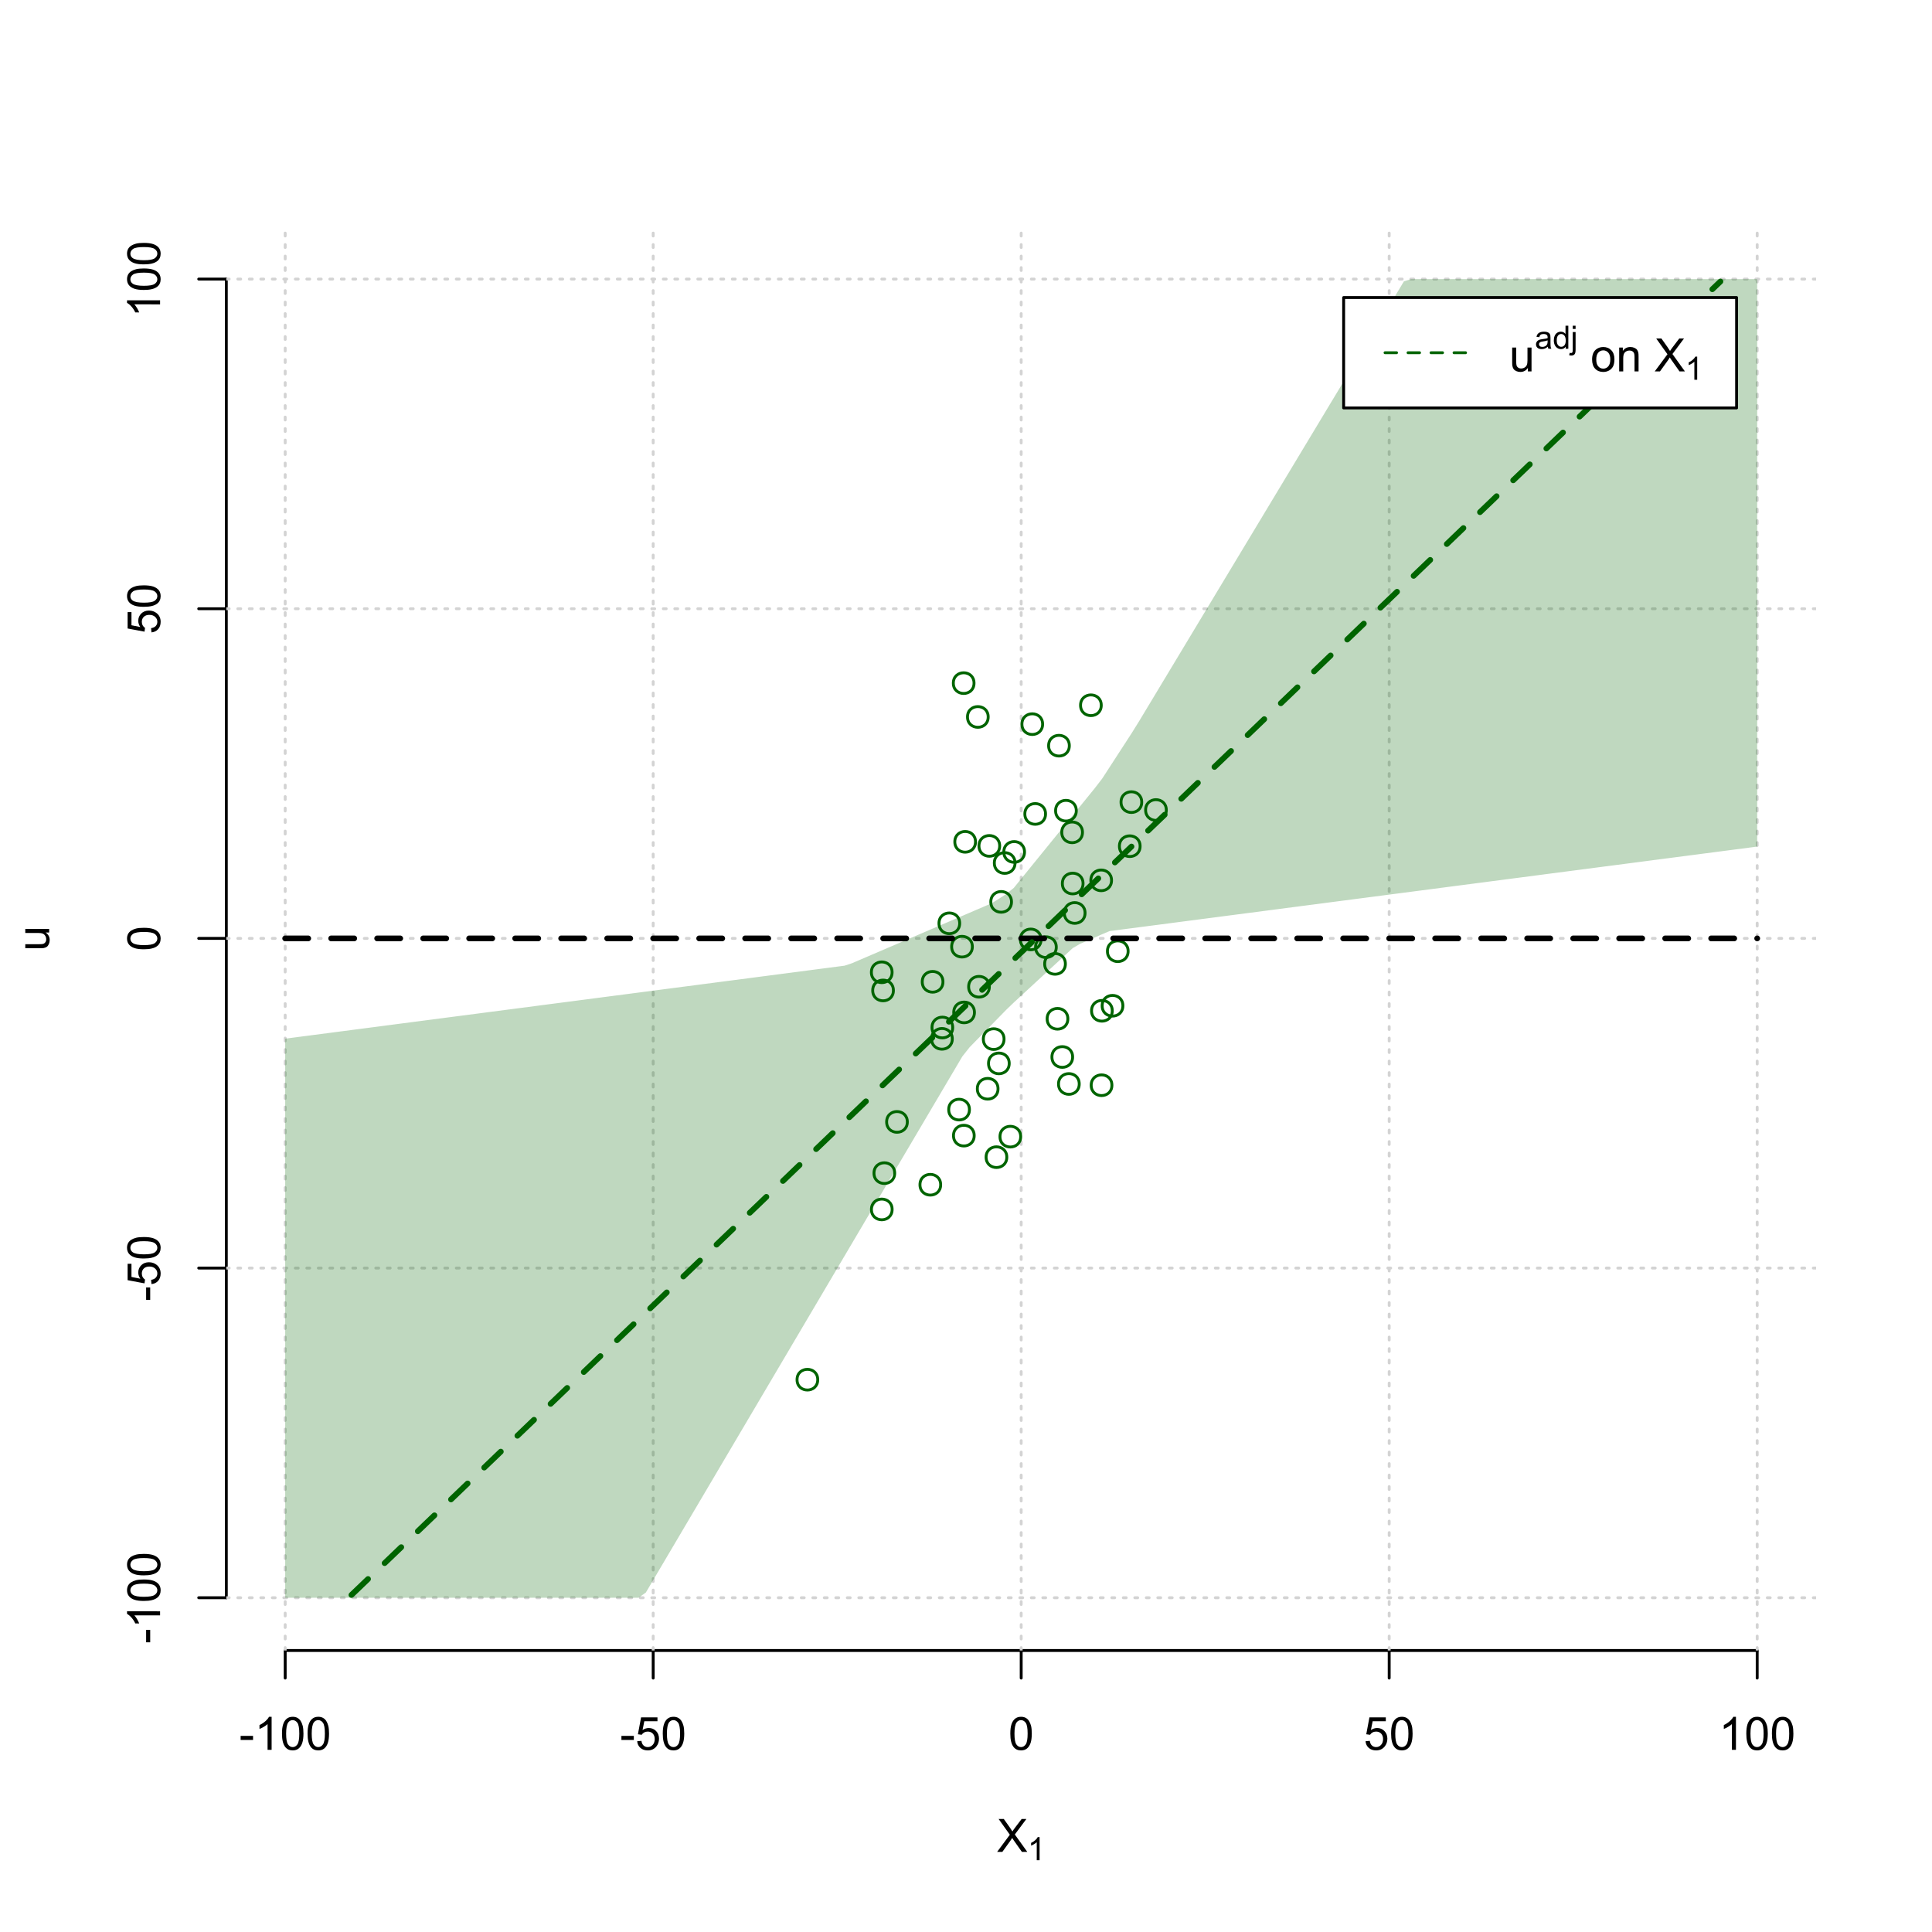 <?xml version="1.0" encoding="UTF-8"?>
<svg xmlns="http://www.w3.org/2000/svg" xmlns:xlink="http://www.w3.org/1999/xlink" width="504pt" height="504pt" viewBox="0 0 504 504" version="1.1">
<defs>
<g>
<symbol overflow="visible" id="glyph0-0">
<path style="stroke:none;" d="M 1.5 0 L 1.5 -7.5 L 7.5 -7.5 L 7.5 0 Z M 1.688 -0.188 L 7.312 -0.188 L 7.312 -7.312 L 1.688 -7.312 Z M 1.688 -0.188 "/>
</symbol>
<symbol overflow="visible" id="glyph0-1">
<path style="stroke:none;" d="M 0.055 0 L 3.375 -4.477 L 0.445 -8.59 L 1.797 -8.59 L 3.359 -6.387 C 3.68 -5.93 3.91 -5.578 4.047 -5.332 C 4.238 -5.645 4.465 -5.969 4.727 -6.312 L 6.457 -8.59 L 7.695 -8.59 L 4.676 -4.539 L 7.93 0 L 6.523 0 L 4.359 -3.062 C 4.238 -3.238 4.113 -3.43 3.984 -3.641 C 3.789 -3.324 3.652 -3.109 3.574 -2.992 L 1.418 0 Z M 0.055 0 "/>
</symbol>
<symbol overflow="visible" id="glyph0-2">
<path style="stroke:none;" d="M 0.383 -2.578 L 0.383 -3.641 L 3.621 -3.641 L 3.621 -2.578 Z M 0.383 -2.578 "/>
</symbol>
<symbol overflow="visible" id="glyph0-3">
<path style="stroke:none;" d="M 4.469 0 L 3.414 0 L 3.414 -6.719 C 3.16 -6.477 2.828 -6.234 2.414 -5.996 C 2 -5.75 1.629 -5.57 1.305 -5.449 L 1.305 -6.469 C 1.895 -6.742 2.41 -7.078 2.852 -7.477 C 3.293 -7.871 3.605 -8.254 3.789 -8.625 L 4.469 -8.625 Z M 4.469 0 "/>
</symbol>
<symbol overflow="visible" id="glyph0-4">
<path style="stroke:none;" d="M 0.5 -4.234 C 0.496 -5.246 0.602 -6.062 0.812 -6.688 C 1.02 -7.305 1.328 -7.785 1.742 -8.121 C 2.148 -8.457 2.668 -8.625 3.297 -8.625 C 3.758 -8.625 4.164 -8.531 4.512 -8.348 C 4.855 -8.16 5.141 -7.891 5.371 -7.543 C 5.594 -7.191 5.773 -6.766 5.906 -6.266 C 6.035 -5.762 6.098 -5.086 6.102 -4.234 C 6.098 -3.227 5.996 -2.414 5.789 -1.797 C 5.578 -1.176 5.266 -0.695 4.859 -0.359 C 4.445 -0.02 3.926 0.145 3.297 0.148 C 2.465 0.145 1.816 -0.148 1.348 -0.742 C 0.781 -1.457 0.496 -2.621 0.5 -4.234 Z M 1.582 -4.234 C 1.582 -2.824 1.746 -1.887 2.074 -1.418 C 2.402 -0.949 2.809 -0.715 3.297 -0.719 C 3.777 -0.715 4.184 -0.949 4.52 -1.422 C 4.848 -1.887 5.016 -2.824 5.016 -4.234 C 5.016 -5.648 4.848 -6.59 4.52 -7.055 C 4.184 -7.516 3.773 -7.746 3.289 -7.75 C 2.801 -7.746 2.414 -7.543 2.125 -7.137 C 1.762 -6.613 1.582 -5.645 1.582 -4.234 Z M 1.582 -4.234 "/>
</symbol>
<symbol overflow="visible" id="glyph0-5">
<path style="stroke:none;" d="M 0.5 -2.25 L 1.605 -2.344 C 1.684 -1.805 1.871 -1.398 2.176 -1.125 C 2.473 -0.852 2.836 -0.715 3.258 -0.719 C 3.766 -0.715 4.195 -0.906 4.547 -1.293 C 4.898 -1.672 5.074 -2.18 5.074 -2.82 C 5.074 -3.414 4.902 -3.891 4.566 -4.242 C 4.227 -4.59 3.785 -4.762 3.242 -4.766 C 2.898 -4.762 2.594 -4.684 2.32 -4.531 C 2.047 -4.375 1.832 -4.176 1.676 -3.93 L 0.688 -4.062 L 1.516 -8.473 L 5.789 -8.473 L 5.789 -7.465 L 2.359 -7.465 L 1.898 -5.156 C 2.414 -5.516 2.953 -5.695 3.523 -5.695 C 4.27 -5.695 4.902 -5.434 5.422 -4.914 C 5.934 -4.395 6.191 -3.727 6.195 -2.914 C 6.191 -2.133 5.965 -1.461 5.516 -0.898 C 4.961 -0.199 4.211 0.145 3.258 0.148 C 2.477 0.145 1.836 -0.07 1.344 -0.508 C 0.844 -0.941 0.562 -1.523 0.5 -2.25 Z M 0.5 -2.25 "/>
</symbol>
<symbol overflow="visible" id="glyph0-6">
<path style="stroke:none;" d="M 4.867 0 L 4.867 -0.914 C 4.379 -0.211 3.723 0.141 2.895 0.141 C 2.527 0.141 2.184 0.07 1.867 -0.07 C 1.547 -0.211 1.309 -0.387 1.156 -0.602 C 1 -0.812 0.895 -1.074 0.832 -1.383 C 0.785 -1.59 0.762 -1.918 0.766 -2.367 L 0.766 -6.223 L 1.82 -6.223 L 1.82 -2.773 C 1.816 -2.219 1.84 -1.848 1.887 -1.656 C 1.949 -1.379 2.09 -1.16 2.309 -1.004 C 2.523 -0.84 2.789 -0.762 3.105 -0.766 C 3.418 -0.762 3.715 -0.844 3.996 -1.008 C 4.273 -1.172 4.469 -1.391 4.586 -1.672 C 4.699 -1.949 4.758 -2.355 4.758 -2.891 L 4.758 -6.223 L 5.812 -6.223 L 5.812 0 Z M 4.867 0 "/>
</symbol>
<symbol overflow="visible" id="glyph0-7">
<path style="stroke:none;" d=""/>
</symbol>
<symbol overflow="visible" id="glyph0-8">
<path style="stroke:none;" d="M 0.398 -3.109 C 0.398 -4.262 0.719 -5.117 1.359 -5.672 C 1.895 -6.133 2.547 -6.363 3.316 -6.363 C 4.172 -6.363 4.871 -6.082 5.414 -5.52 C 5.953 -4.957 6.223 -4.184 6.227 -3.199 C 6.223 -2.398 6.102 -1.766 5.867 -1.309 C 5.625 -0.848 5.277 -0.492 4.82 -0.238 C 4.359 0.016 3.859 0.141 3.316 0.141 C 2.441 0.141 1.734 -0.137 1.203 -0.695 C 0.664 -1.254 0.398 -2.059 0.398 -3.109 Z M 1.484 -3.109 C 1.48 -2.309 1.656 -1.711 2.004 -1.32 C 2.348 -0.922 2.785 -0.727 3.316 -0.727 C 3.84 -0.727 4.273 -0.926 4.621 -1.324 C 4.969 -1.723 5.145 -2.328 5.145 -3.148 C 5.145 -3.914 4.969 -4.496 4.617 -4.895 C 4.266 -5.289 3.832 -5.488 3.316 -5.492 C 2.785 -5.488 2.348 -5.293 2.004 -4.898 C 1.656 -4.5 1.48 -3.902 1.484 -3.109 Z M 1.484 -3.109 "/>
</symbol>
<symbol overflow="visible" id="glyph0-9">
<path style="stroke:none;" d="M 0.789 0 L 0.789 -6.223 L 1.742 -6.223 L 1.742 -5.336 C 2.195 -6.02 2.855 -6.363 3.719 -6.363 C 4.09 -6.363 4.434 -6.293 4.754 -6.16 C 5.066 -6.023 5.305 -5.848 5.461 -5.633 C 5.617 -5.41 5.727 -5.152 5.789 -4.852 C 5.828 -4.656 5.848 -4.312 5.848 -3.828 L 5.848 0 L 4.793 0 L 4.793 -3.785 C 4.793 -4.215 4.75 -4.535 4.668 -4.75 C 4.586 -4.961 4.441 -5.129 4.234 -5.258 C 4.023 -5.383 3.777 -5.449 3.5 -5.449 C 3.047 -5.449 2.66 -5.305 2.332 -5.02 C 2.004 -4.734 1.84 -4.195 1.844 -3.398 L 1.844 0 Z M 0.789 0 "/>
</symbol>
<symbol overflow="visible" id="glyph1-0">
<path style="stroke:none;" d="M 1.051 0 L 1.051 -5.25 L 5.25 -5.25 L 5.25 0 Z M 1.18 -0.133 L 5.117 -0.133 L 5.117 -5.117 L 1.18 -5.117 Z M 1.18 -0.133 "/>
</symbol>
<symbol overflow="visible" id="glyph1-1">
<path style="stroke:none;" d="M 3.129 0 L 2.391 0 L 2.391 -4.703 C 2.211 -4.531 1.977 -4.363 1.691 -4.195 C 1.398 -4.023 1.141 -3.895 0.914 -3.812 L 0.914 -4.527 C 1.328 -4.719 1.688 -4.953 1.996 -5.234 C 2.305 -5.508 2.523 -5.777 2.652 -6.039 L 3.129 -6.039 Z M 3.129 0 "/>
</symbol>
<symbol overflow="visible" id="glyph1-2">
<path style="stroke:none;" d="M 3.395 -0.539 C 3.117 -0.305 2.855 -0.137 2.605 -0.043 C 2.352 0.051 2.082 0.094 1.793 0.098 C 1.312 0.094 0.941 -0.02 0.688 -0.25 C 0.43 -0.48 0.305 -0.781 0.305 -1.148 C 0.305 -1.359 0.352 -1.551 0.449 -1.73 C 0.543 -1.902 0.668 -2.047 0.828 -2.156 C 0.984 -2.262 1.164 -2.34 1.363 -2.398 C 1.504 -2.434 1.723 -2.473 2.02 -2.512 C 2.609 -2.578 3.047 -2.664 3.336 -2.766 C 3.336 -2.867 3.34 -2.93 3.34 -2.957 C 3.34 -3.258 3.27 -3.469 3.129 -3.594 C 2.941 -3.758 2.66 -3.844 2.289 -3.844 C 1.941 -3.844 1.684 -3.781 1.52 -3.66 C 1.348 -3.535 1.227 -3.32 1.152 -3.016 L 0.43 -3.113 C 0.492 -3.418 0.602 -3.668 0.754 -3.863 C 0.902 -4.051 1.121 -4.199 1.406 -4.301 C 1.688 -4.402 2.016 -4.453 2.395 -4.453 C 2.766 -4.453 3.066 -4.406 3.301 -4.32 C 3.527 -4.23 3.699 -4.121 3.812 -3.992 C 3.918 -3.855 3.996 -3.691 4.043 -3.492 C 4.066 -3.363 4.078 -3.133 4.082 -2.809 L 4.082 -1.824 C 4.078 -1.137 4.094 -0.703 4.129 -0.523 C 4.156 -0.336 4.219 -0.164 4.316 0 L 3.543 0 C 3.465 -0.152 3.414 -0.332 3.395 -0.539 Z M 3.336 -2.188 C 3.062 -2.074 2.66 -1.98 2.129 -1.906 C 1.82 -1.859 1.605 -1.812 1.484 -1.758 C 1.355 -1.703 1.258 -1.621 1.191 -1.52 C 1.121 -1.41 1.09 -1.293 1.09 -1.168 C 1.09 -0.969 1.164 -0.805 1.312 -0.676 C 1.461 -0.543 1.68 -0.48 1.969 -0.48 C 2.25 -0.48 2.5 -0.539 2.727 -0.664 C 2.945 -0.785 3.109 -0.957 3.215 -1.176 C 3.293 -1.34 3.332 -1.586 3.336 -1.914 Z M 3.336 -2.188 "/>
</symbol>
<symbol overflow="visible" id="glyph1-3">
<path style="stroke:none;" d="M 3.379 0 L 3.379 -0.551 C 3.102 -0.121 2.695 0.094 2.16 0.098 C 1.812 0.094 1.492 0 1.203 -0.188 C 0.906 -0.379 0.68 -0.645 0.523 -0.988 C 0.359 -1.328 0.281 -1.723 0.285 -2.172 C 0.281 -2.605 0.355 -3 0.504 -3.355 C 0.648 -3.707 0.863 -3.977 1.156 -4.168 C 1.441 -4.355 1.766 -4.453 2.129 -4.453 C 2.387 -4.453 2.621 -4.395 2.828 -4.285 C 3.031 -4.172 3.199 -4.031 3.332 -3.855 L 3.332 -6.012 L 4.066 -6.012 L 4.066 0 Z M 1.047 -2.172 C 1.043 -1.613 1.16 -1.195 1.398 -0.922 C 1.629 -0.641 1.906 -0.504 2.23 -0.508 C 2.551 -0.504 2.824 -0.637 3.051 -0.902 C 3.273 -1.168 3.387 -1.57 3.391 -2.113 C 3.387 -2.707 3.273 -3.145 3.047 -3.426 C 2.816 -3.703 2.531 -3.844 2.199 -3.844 C 1.867 -3.844 1.594 -3.707 1.375 -3.441 C 1.152 -3.168 1.043 -2.746 1.047 -2.172 Z M 1.047 -2.172 "/>
</symbol>
<symbol overflow="visible" id="glyph1-4">
<path style="stroke:none;" d="M 0.551 -5.156 L 0.551 -6.012 L 1.289 -6.012 L 1.289 -5.156 Z M -0.387 1.691 L -0.246 1.062 C -0.098 1.098 0.016 1.117 0.102 1.121 C 0.25 1.117 0.363 1.066 0.438 0.969 C 0.512 0.867 0.551 0.621 0.551 0.223 L 0.551 -4.355 L 1.289 -4.355 L 1.289 0.238 C 1.289 0.773 1.219 1.148 1.078 1.359 C 0.898 1.633 0.602 1.77 0.191 1.77 C -0.008 1.77 -0.199 1.742 -0.387 1.691 Z M -0.387 1.691 "/>
</symbol>
<symbol overflow="visible" id="glyph2-0">
<path style="stroke:none;" d="M 0 -1.5 L -7.5 -1.5 L -7.5 -7.5 L 0 -7.5 Z M -0.188 -1.688 L -0.188 -7.312 L -7.312 -7.312 L -7.312 -1.688 Z M -0.188 -1.688 "/>
</symbol>
<symbol overflow="visible" id="glyph2-1">
<path style="stroke:none;" d="M 0 -4.867 L -0.914 -4.867 C -0.211 -4.379 0.141 -3.723 0.141 -2.895 C 0.141 -2.527 0.07 -2.184 -0.07 -1.867 C -0.211 -1.547 -0.387 -1.309 -0.598 -1.156 C -0.809 -1 -1.07 -0.895 -1.383 -0.832 C -1.59 -0.789 -1.918 -0.766 -2.367 -0.77 L -6.223 -0.77 L -6.223 -1.824 L -2.773 -1.824 C -2.219 -1.82 -1.848 -1.844 -1.656 -1.887 C -1.379 -1.949 -1.16 -2.09 -1.004 -2.309 C -0.84 -2.523 -0.762 -2.789 -0.766 -3.105 C -0.762 -3.418 -0.844 -3.715 -1.008 -3.996 C -1.172 -4.273 -1.391 -4.469 -1.672 -4.586 C -1.945 -4.699 -2.352 -4.758 -2.887 -4.758 L -6.223 -4.758 L -6.223 -5.812 L 0 -5.812 Z M 0 -4.867 "/>
</symbol>
<symbol overflow="visible" id="glyph2-2">
<path style="stroke:none;" d="M -2.578 -0.383 L -3.641 -0.383 L -3.641 -3.621 L -2.578 -3.621 Z M -2.578 -0.383 "/>
</symbol>
<symbol overflow="visible" id="glyph2-3">
<path style="stroke:none;" d="M 0 -4.469 L 0 -3.414 L -6.719 -3.418 C -6.477 -3.16 -6.234 -2.828 -5.996 -2.418 C -5.75 -2.004 -5.57 -1.633 -5.449 -1.309 L -6.469 -1.309 C -6.742 -1.895 -7.078 -2.41 -7.477 -2.852 C -7.871 -3.293 -8.254 -3.605 -8.625 -3.793 L -8.625 -4.473 Z M 0 -4.469 "/>
</symbol>
<symbol overflow="visible" id="glyph2-4">
<path style="stroke:none;" d="M -4.234 -0.5 C -5.246 -0.496 -6.062 -0.602 -6.688 -0.812 C -7.305 -1.02 -7.785 -1.328 -8.121 -1.742 C -8.457 -2.152 -8.625 -2.672 -8.625 -3.301 C -8.625 -3.758 -8.531 -4.164 -8.348 -4.512 C -8.16 -4.859 -7.891 -5.145 -7.543 -5.371 C -7.191 -5.594 -6.766 -5.773 -6.266 -5.906 C -5.762 -6.035 -5.086 -6.098 -4.234 -6.102 C -3.223 -6.098 -2.41 -5.996 -1.793 -5.789 C -1.176 -5.578 -0.695 -5.266 -0.359 -4.859 C -0.02 -4.445 0.145 -3.926 0.148 -3.297 C 0.145 -2.465 -0.148 -1.816 -0.742 -1.348 C -1.457 -0.781 -2.621 -0.496 -4.234 -0.5 Z M -4.234 -1.582 C -2.824 -1.582 -1.887 -1.746 -1.418 -2.074 C -0.949 -2.402 -0.715 -2.809 -0.719 -3.297 C -0.715 -3.777 -0.949 -4.184 -1.422 -4.52 C -1.887 -4.848 -2.824 -5.016 -4.234 -5.016 C -5.648 -5.016 -6.59 -4.848 -7.055 -4.52 C -7.516 -4.188 -7.746 -3.777 -7.75 -3.289 C -7.746 -2.801 -7.543 -2.414 -7.137 -2.129 C -6.613 -1.762 -5.645 -1.582 -4.234 -1.582 Z M -4.234 -1.582 "/>
</symbol>
<symbol overflow="visible" id="glyph2-5">
<path style="stroke:none;" d="M -2.25 -0.5 L -2.344 -1.605 C -1.805 -1.684 -1.398 -1.871 -1.125 -2.176 C -0.852 -2.473 -0.715 -2.836 -0.719 -3.258 C -0.715 -3.766 -0.906 -4.195 -1.293 -4.547 C -1.672 -4.898 -2.18 -5.074 -2.816 -5.074 C -3.414 -5.074 -3.891 -4.902 -4.242 -4.566 C -4.59 -4.227 -4.762 -3.785 -4.766 -3.242 C -4.762 -2.898 -4.684 -2.594 -4.531 -2.32 C -4.375 -2.047 -4.176 -1.832 -3.93 -1.676 L -4.062 -0.688 L -8.473 -1.52 L -8.473 -5.789 L -7.465 -5.789 L -7.465 -2.363 L -5.156 -1.898 C -5.516 -2.414 -5.695 -2.953 -5.695 -3.523 C -5.695 -4.27 -5.434 -4.902 -4.914 -5.422 C -4.395 -5.934 -3.727 -6.191 -2.91 -6.195 C -2.133 -6.191 -1.461 -5.965 -0.895 -5.516 C -0.199 -4.961 0.145 -4.211 0.148 -3.258 C 0.145 -2.477 -0.07 -1.836 -0.508 -1.344 C -0.941 -0.848 -1.523 -0.566 -2.25 -0.5 Z M -2.25 -0.5 "/>
</symbol>
</g>
<clipPath id="clip1">
  <path d="M 74 59.039 L 75 59.039 L 75 430.559 L 74 430.559 Z M 74 59.039 "/>
</clipPath>
<clipPath id="clip2">
  <path d="M 170 59.039 L 171 59.039 L 171 430.559 L 170 430.559 Z M 170 59.039 "/>
</clipPath>
<clipPath id="clip3">
  <path d="M 266 59.039 L 267 59.039 L 267 430.559 L 266 430.559 Z M 266 59.039 "/>
</clipPath>
<clipPath id="clip4">
  <path d="M 362 59.039 L 363 59.039 L 363 430.559 L 362 430.559 Z M 362 59.039 "/>
</clipPath>
<clipPath id="clip5">
  <path d="M 458 59.039 L 459 59.039 L 459 430.559 L 458 430.559 Z M 458 59.039 "/>
</clipPath>
<clipPath id="clip6">
  <path d="M 59.039 416 L 473.758 416 L 473.758 418 L 59.039 418 Z M 59.039 416 "/>
</clipPath>
<clipPath id="clip7">
  <path d="M 59.039 330 L 473.758 330 L 473.758 332 L 59.039 332 Z M 59.039 330 "/>
</clipPath>
<clipPath id="clip8">
  <path d="M 59.039 244 L 473.758 244 L 473.758 246 L 59.039 246 Z M 59.039 244 "/>
</clipPath>
<clipPath id="clip9">
  <path d="M 59.039 158 L 473.758 158 L 473.758 160 L 59.039 160 Z M 59.039 158 "/>
</clipPath>
<clipPath id="clip10">
  <path d="M 59.039 72 L 473.758 72 L 473.758 74 L 59.039 74 Z M 59.039 72 "/>
</clipPath>
</defs>
<g id="surface1476">
<rect x="0" y="0" width="504" height="504" style="fill:rgb(100%,100%,100%);fill-opacity:1;stroke:none;"/>
<g style="fill:rgb(0%,0%,0%);fill-opacity:1;">
  <use xlink:href="#glyph0-1" x="260.062" y="483.102"/>
</g>
<g style="fill:rgb(0%,0%,0%);fill-opacity:1;">
  <use xlink:href="#glyph1-1" x="268.066" y="485.281"/>
</g>
<g style="fill:rgb(0%,0%,0%);fill-opacity:1;">
  <use xlink:href="#glyph2-1" x="12.82" y="248.137"/>
</g>
<path style="fill:none;stroke-width:0.75;stroke-linecap:round;stroke-linejoin:round;stroke:rgb(0%,0%,0%);stroke-opacity:1;stroke-miterlimit:10;" d="M 74.398 430.559 L 458.398 430.559 "/>
<path style="fill:none;stroke-width:0.75;stroke-linecap:round;stroke-linejoin:round;stroke:rgb(0%,0%,0%);stroke-opacity:1;stroke-miterlimit:10;" d="M 74.398 430.559 L 74.398 437.762 "/>
<path style="fill:none;stroke-width:0.75;stroke-linecap:round;stroke-linejoin:round;stroke:rgb(0%,0%,0%);stroke-opacity:1;stroke-miterlimit:10;" d="M 170.398 430.559 L 170.398 437.762 "/>
<path style="fill:none;stroke-width:0.75;stroke-linecap:round;stroke-linejoin:round;stroke:rgb(0%,0%,0%);stroke-opacity:1;stroke-miterlimit:10;" d="M 266.398 430.559 L 266.398 437.762 "/>
<path style="fill:none;stroke-width:0.75;stroke-linecap:round;stroke-linejoin:round;stroke:rgb(0%,0%,0%);stroke-opacity:1;stroke-miterlimit:10;" d="M 362.398 430.559 L 362.398 437.762 "/>
<path style="fill:none;stroke-width:0.75;stroke-linecap:round;stroke-linejoin:round;stroke:rgb(0%,0%,0%);stroke-opacity:1;stroke-miterlimit:10;" d="M 458.398 430.559 L 458.398 437.762 "/>
<g style="fill:rgb(0%,0%,0%);fill-opacity:1;">
  <use xlink:href="#glyph0-2" x="62.391" y="456.48"/>
  <use xlink:href="#glyph0-3" x="66.387" y="456.48"/>
  <use xlink:href="#glyph0-4" x="73.061" y="456.48"/>
  <use xlink:href="#glyph0-4" x="79.734" y="456.48"/>
</g>
<g style="fill:rgb(0%,0%,0%);fill-opacity:1;">
  <use xlink:href="#glyph0-2" x="161.727" y="456.48"/>
  <use xlink:href="#glyph0-5" x="165.723" y="456.48"/>
  <use xlink:href="#glyph0-4" x="172.396" y="456.48"/>
</g>
<g style="fill:rgb(0%,0%,0%);fill-opacity:1;">
  <use xlink:href="#glyph0-4" x="263.062" y="456.48"/>
</g>
<g style="fill:rgb(0%,0%,0%);fill-opacity:1;">
  <use xlink:href="#glyph0-5" x="355.727" y="456.48"/>
  <use xlink:href="#glyph0-4" x="362.4" y="456.48"/>
</g>
<g style="fill:rgb(0%,0%,0%);fill-opacity:1;">
  <use xlink:href="#glyph0-3" x="448.387" y="456.48"/>
  <use xlink:href="#glyph0-4" x="455.061" y="456.48"/>
  <use xlink:href="#glyph0-4" x="461.734" y="456.48"/>
</g>
<path style="fill:none;stroke-width:0.75;stroke-linecap:round;stroke-linejoin:round;stroke:rgb(0%,0%,0%);stroke-opacity:1;stroke-miterlimit:10;" d="M 59.039 416.801 L 59.039 72.801 "/>
<path style="fill:none;stroke-width:0.75;stroke-linecap:round;stroke-linejoin:round;stroke:rgb(0%,0%,0%);stroke-opacity:1;stroke-miterlimit:10;" d="M 59.039 416.801 L 51.84 416.801 "/>
<path style="fill:none;stroke-width:0.75;stroke-linecap:round;stroke-linejoin:round;stroke:rgb(0%,0%,0%);stroke-opacity:1;stroke-miterlimit:10;" d="M 59.039 330.801 L 51.84 330.801 "/>
<path style="fill:none;stroke-width:0.75;stroke-linecap:round;stroke-linejoin:round;stroke:rgb(0%,0%,0%);stroke-opacity:1;stroke-miterlimit:10;" d="M 59.039 244.801 L 51.84 244.801 "/>
<path style="fill:none;stroke-width:0.75;stroke-linecap:round;stroke-linejoin:round;stroke:rgb(0%,0%,0%);stroke-opacity:1;stroke-miterlimit:10;" d="M 59.039 158.801 L 51.84 158.801 "/>
<path style="fill:none;stroke-width:0.75;stroke-linecap:round;stroke-linejoin:round;stroke:rgb(0%,0%,0%);stroke-opacity:1;stroke-miterlimit:10;" d="M 59.039 72.801 L 51.84 72.801 "/>
<g style="fill:rgb(0%,0%,0%);fill-opacity:1;">
  <use xlink:href="#glyph2-2" x="41.762" y="428.809"/>
  <use xlink:href="#glyph2-3" x="41.762" y="424.812"/>
  <use xlink:href="#glyph2-4" x="41.762" y="418.139"/>
  <use xlink:href="#glyph2-4" x="41.762" y="411.465"/>
</g>
<g style="fill:rgb(0%,0%,0%);fill-opacity:1;">
  <use xlink:href="#glyph2-2" x="41.762" y="339.473"/>
  <use xlink:href="#glyph2-5" x="41.762" y="335.477"/>
  <use xlink:href="#glyph2-4" x="41.762" y="328.803"/>
</g>
<g style="fill:rgb(0%,0%,0%);fill-opacity:1;">
  <use xlink:href="#glyph2-4" x="41.762" y="248.137"/>
</g>
<g style="fill:rgb(0%,0%,0%);fill-opacity:1;">
  <use xlink:href="#glyph2-5" x="41.762" y="165.473"/>
  <use xlink:href="#glyph2-4" x="41.762" y="158.799"/>
</g>
<g style="fill:rgb(0%,0%,0%);fill-opacity:1;">
  <use xlink:href="#glyph2-3" x="41.762" y="82.812"/>
  <use xlink:href="#glyph2-4" x="41.762" y="76.139"/>
  <use xlink:href="#glyph2-4" x="41.762" y="69.465"/>
</g>
<g clip-path="url(#clip1)" clip-rule="nonzero">
<path style="fill:none;stroke-width:0.75;stroke-linecap:round;stroke-linejoin:round;stroke:rgb(82.745%,82.745%,82.745%);stroke-opacity:1;stroke-dasharray:0.75,2.25;stroke-miterlimit:10;" d="M 74.398 430.559 L 74.398 59.039 "/>
</g>
<g clip-path="url(#clip2)" clip-rule="nonzero">
<path style="fill:none;stroke-width:0.75;stroke-linecap:round;stroke-linejoin:round;stroke:rgb(82.745%,82.745%,82.745%);stroke-opacity:1;stroke-dasharray:0.75,2.25;stroke-miterlimit:10;" d="M 170.398 430.559 L 170.398 59.039 "/>
</g>
<g clip-path="url(#clip3)" clip-rule="nonzero">
<path style="fill:none;stroke-width:0.75;stroke-linecap:round;stroke-linejoin:round;stroke:rgb(82.745%,82.745%,82.745%);stroke-opacity:1;stroke-dasharray:0.75,2.25;stroke-miterlimit:10;" d="M 266.398 430.559 L 266.398 59.039 "/>
</g>
<g clip-path="url(#clip4)" clip-rule="nonzero">
<path style="fill:none;stroke-width:0.75;stroke-linecap:round;stroke-linejoin:round;stroke:rgb(82.745%,82.745%,82.745%);stroke-opacity:1;stroke-dasharray:0.75,2.25;stroke-miterlimit:10;" d="M 362.398 430.559 L 362.398 59.039 "/>
</g>
<g clip-path="url(#clip5)" clip-rule="nonzero">
<path style="fill:none;stroke-width:0.75;stroke-linecap:round;stroke-linejoin:round;stroke:rgb(82.745%,82.745%,82.745%);stroke-opacity:1;stroke-dasharray:0.75,2.25;stroke-miterlimit:10;" d="M 458.398 430.559 L 458.398 59.039 "/>
</g>
<g clip-path="url(#clip6)" clip-rule="nonzero">
<path style="fill:none;stroke-width:0.75;stroke-linecap:round;stroke-linejoin:round;stroke:rgb(82.745%,82.745%,82.745%);stroke-opacity:1;stroke-dasharray:0.75,2.25;stroke-miterlimit:10;" d="M 59.039 416.801 L 473.762 416.801 "/>
</g>
<g clip-path="url(#clip7)" clip-rule="nonzero">
<path style="fill:none;stroke-width:0.75;stroke-linecap:round;stroke-linejoin:round;stroke:rgb(82.745%,82.745%,82.745%);stroke-opacity:1;stroke-dasharray:0.75,2.25;stroke-miterlimit:10;" d="M 59.039 330.801 L 473.762 330.801 "/>
</g>
<g clip-path="url(#clip8)" clip-rule="nonzero">
<path style="fill:none;stroke-width:0.75;stroke-linecap:round;stroke-linejoin:round;stroke:rgb(82.745%,82.745%,82.745%);stroke-opacity:1;stroke-dasharray:0.75,2.25;stroke-miterlimit:10;" d="M 59.039 244.801 L 473.762 244.801 "/>
</g>
<g clip-path="url(#clip9)" clip-rule="nonzero">
<path style="fill:none;stroke-width:0.75;stroke-linecap:round;stroke-linejoin:round;stroke:rgb(82.745%,82.745%,82.745%);stroke-opacity:1;stroke-dasharray:0.75,2.25;stroke-miterlimit:10;" d="M 59.039 158.801 L 473.762 158.801 "/>
</g>
<g clip-path="url(#clip10)" clip-rule="nonzero">
<path style="fill:none;stroke-width:0.75;stroke-linecap:round;stroke-linejoin:round;stroke:rgb(82.745%,82.745%,82.745%);stroke-opacity:1;stroke-dasharray:0.75,2.25;stroke-miterlimit:10;" d="M 59.039 72.801 L 473.762 72.801 "/>
</g>
<path style=" stroke:none;fill-rule:nonzero;fill:rgb(0%,39.216%,0%);fill-opacity:0.251;" d="M 74.398 296.012 L 74.398 270.957 L 76.32 270.707 L 78.238 270.457 L 80.16 270.207 L 82.078 269.957 L 85.922 269.457 L 87.84 269.203 L 89.762 268.953 L 91.68 268.703 L 93.602 268.453 L 95.52 268.203 L 97.441 267.953 L 99.359 267.703 L 101.281 267.449 L 103.199 267.199 L 105.121 266.949 L 107.039 266.699 L 108.961 266.449 L 110.879 266.199 L 112.801 265.949 L 114.719 265.695 L 116.641 265.445 L 118.559 265.195 L 120.48 264.945 L 122.398 264.695 L 124.32 264.445 L 126.238 264.195 L 128.16 263.941 L 130.078 263.691 L 133.922 263.191 L 135.84 262.941 L 137.762 262.691 L 139.68 262.441 L 141.602 262.188 L 143.52 261.938 L 145.441 261.688 L 147.359 261.438 L 149.281 261.188 L 151.199 260.938 L 153.121 260.688 L 155.039 260.434 L 156.961 260.184 L 158.879 259.934 L 160.801 259.684 L 162.719 259.434 L 164.641 259.184 L 166.559 258.934 L 168.48 258.684 L 170.398 258.43 L 172.32 258.18 L 174.238 257.93 L 176.16 257.68 L 178.078 257.43 L 181.922 256.93 L 183.84 256.676 L 185.762 256.426 L 187.68 256.176 L 189.602 255.926 L 191.52 255.676 L 193.441 255.426 L 195.359 255.176 L 197.281 254.922 L 199.199 254.672 L 201.121 254.422 L 203.039 254.172 L 204.961 253.922 L 206.879 253.672 L 208.801 253.422 L 210.719 253.168 L 212.641 252.918 L 214.559 252.668 L 216.48 252.418 L 218.398 252.168 L 220.32 251.918 L 222.238 251.285 L 224.16 250.461 L 226.078 249.637 L 229.922 247.988 L 231.84 247.164 L 233.762 246.34 L 235.68 245.516 L 237.602 244.691 L 239.52 243.867 L 241.441 243.043 L 243.359 242.219 L 245.281 241.395 L 247.199 240.57 L 249.121 239.746 L 251.039 238.922 L 252.961 238.098 L 254.879 237.273 L 256.801 236.449 L 258.719 235.625 L 260.641 234.426 L 262.559 233.172 L 264.48 231.613 L 266.398 229.25 L 268.32 226.887 L 270.238 224.52 L 272.16 222.156 L 274.078 219.793 L 277.922 215.066 L 279.84 212.699 L 281.762 210.336 L 283.68 207.973 L 285.602 205.609 L 287.52 203.121 L 289.441 200.164 L 291.359 197.203 L 293.281 194.246 L 295.199 191.285 L 297.121 188.199 L 299.039 185.012 L 300.961 181.824 L 302.879 178.633 L 304.801 175.445 L 306.719 172.258 L 308.641 169.066 L 310.559 165.879 L 312.48 162.688 L 314.398 159.5 L 316.32 156.312 L 318.238 153.121 L 320.16 149.934 L 322.078 146.746 L 324 143.555 L 325.922 140.367 L 327.84 137.18 L 329.762 133.988 L 331.68 130.801 L 333.602 127.609 L 335.52 124.422 L 337.441 121.234 L 339.359 118.043 L 341.281 114.855 L 343.199 111.668 L 345.121 108.477 L 347.039 105.289 L 348.961 102.102 L 350.879 98.91 L 352.801 95.723 L 354.719 92.531 L 356.641 89.344 L 358.559 86.156 L 360.48 82.965 L 362.398 79.777 L 364.32 76.59 L 366.238 73.398 L 368.16 72.801 L 458.398 72.801 L 458.398 220.848 L 456.48 221.102 L 454.559 221.352 L 452.641 221.602 L 450.719 221.852 L 448.801 222.102 L 446.879 222.352 L 444.961 222.602 L 443.039 222.855 L 441.121 223.105 L 439.199 223.355 L 437.281 223.605 L 435.359 223.855 L 433.441 224.105 L 431.52 224.355 L 429.602 224.605 L 427.68 224.859 L 425.762 225.109 L 423.84 225.359 L 421.922 225.609 L 418.078 226.109 L 416.16 226.359 L 414.238 226.613 L 412.32 226.863 L 410.398 227.113 L 408.48 227.363 L 406.559 227.613 L 404.641 227.863 L 402.719 228.113 L 400.801 228.367 L 398.879 228.617 L 396.961 228.867 L 395.039 229.117 L 393.121 229.367 L 391.199 229.617 L 389.281 229.867 L 387.359 230.121 L 385.441 230.371 L 383.52 230.621 L 381.602 230.871 L 379.68 231.121 L 377.762 231.371 L 375.84 231.621 L 373.922 231.875 L 370.078 232.375 L 368.16 232.625 L 366.238 232.875 L 364.32 233.125 L 362.398 233.375 L 360.48 233.629 L 358.559 233.879 L 356.641 234.129 L 354.719 234.379 L 352.801 234.629 L 350.879 234.879 L 348.961 235.129 L 347.039 235.379 L 345.121 235.633 L 343.199 235.883 L 341.281 236.133 L 339.359 236.383 L 337.441 236.633 L 335.52 236.883 L 333.602 237.133 L 331.68 237.387 L 329.762 237.637 L 327.84 237.887 L 325.922 238.137 L 322.078 238.637 L 320.16 238.887 L 318.238 239.141 L 316.32 239.391 L 314.398 239.641 L 312.48 239.891 L 310.559 240.141 L 308.641 240.391 L 306.719 240.641 L 304.801 240.895 L 302.879 241.145 L 300.961 241.395 L 299.039 241.645 L 297.121 241.895 L 295.199 242.145 L 293.281 242.395 L 291.359 242.648 L 289.441 242.898 L 287.52 243.715 L 285.602 244.547 L 283.68 245.379 L 281.762 246.211 L 279.84 247.336 L 277.922 249.109 L 276 250.883 L 274.078 252.652 L 272.16 254.426 L 270.238 256.199 L 268.32 257.973 L 266.398 259.746 L 264.48 261.52 L 262.559 263.363 L 260.641 265.324 L 258.719 267.285 L 256.801 269.25 L 254.879 271.211 L 252.961 273.172 L 251.039 275.598 L 249.121 278.852 L 247.199 282.102 L 245.281 285.355 L 243.359 288.609 L 241.441 291.859 L 239.52 295.113 L 237.602 298.363 L 235.68 301.617 L 233.762 304.867 L 231.84 308.121 L 229.922 311.375 L 228 314.625 L 226.078 317.879 L 224.16 321.129 L 222.238 324.383 L 220.32 327.633 L 218.398 330.887 L 216.48 334.137 L 214.559 337.391 L 212.641 340.645 L 210.719 343.895 L 208.801 347.148 L 206.879 350.398 L 204.961 353.652 L 203.039 356.902 L 201.121 360.156 L 199.199 363.41 L 197.281 366.66 L 195.359 369.914 L 193.441 373.164 L 191.52 376.418 L 189.602 379.668 L 187.68 382.922 L 185.762 386.176 L 183.84 389.426 L 181.922 392.68 L 180 395.93 L 178.078 399.184 L 176.16 402.434 L 174.238 405.688 L 172.32 408.938 L 170.398 412.191 L 168.48 415.445 L 166.559 416.801 L 74.398 416.801 Z M 74.398 296.012 "/>
<path style="fill:none;stroke-width:0.75;stroke-linecap:round;stroke-linejoin:round;stroke:rgb(0%,39.216%,0%);stroke-opacity:1;stroke-miterlimit:10;" d="M 263.871 235.273 C 263.871 238.871 258.473 238.871 258.473 235.273 C 258.473 231.672 263.871 231.672 263.871 235.273 "/>
<path style="fill:none;stroke-width:0.75;stroke-linecap:round;stroke-linejoin:round;stroke:rgb(0%,39.216%,0%);stroke-opacity:1;stroke-miterlimit:10;" d="M 289.965 229.656 C 289.965 233.254 284.566 233.254 284.566 229.656 C 284.566 226.055 289.965 226.055 289.965 229.656 "/>
<path style="fill:none;stroke-width:0.75;stroke-linecap:round;stroke-linejoin:round;stroke:rgb(0%,39.216%,0%);stroke-opacity:1;stroke-miterlimit:10;" d="M 254.48 219.605 C 254.48 223.207 249.082 223.207 249.082 219.605 C 249.082 216.008 254.48 216.008 254.48 219.605 "/>
<path style="fill:none;stroke-width:0.75;stroke-linecap:round;stroke-linejoin:round;stroke:rgb(0%,39.216%,0%);stroke-opacity:1;stroke-miterlimit:10;" d="M 248.531 268.047 C 248.531 271.648 243.133 271.648 243.133 268.047 C 243.133 264.445 248.531 264.445 248.531 268.047 "/>
<path style="fill:none;stroke-width:0.75;stroke-linecap:round;stroke-linejoin:round;stroke:rgb(0%,39.216%,0%);stroke-opacity:1;stroke-miterlimit:10;" d="M 245.391 309.062 C 245.391 312.664 239.992 312.664 239.992 309.062 C 239.992 305.461 245.391 305.461 245.391 309.062 "/>
<path style="fill:none;stroke-width:0.75;stroke-linecap:round;stroke-linejoin:round;stroke:rgb(0%,39.216%,0%);stroke-opacity:1;stroke-miterlimit:10;" d="M 290.156 263.684 C 290.156 267.285 284.754 267.285 284.754 263.684 C 284.754 260.086 290.156 260.086 290.156 263.684 "/>
<path style="fill:none;stroke-width:0.75;stroke-linecap:round;stroke-linejoin:round;stroke:rgb(0%,39.216%,0%);stroke-opacity:1;stroke-miterlimit:10;" d="M 254.137 296.25 C 254.137 299.852 248.738 299.852 248.738 296.25 C 248.738 292.652 254.137 292.652 254.137 296.25 "/>
<path style="fill:none;stroke-width:0.75;stroke-linecap:round;stroke-linejoin:round;stroke:rgb(0%,39.216%,0%);stroke-opacity:1;stroke-miterlimit:10;" d="M 292.926 262.371 C 292.926 265.969 287.523 265.969 287.523 262.371 C 287.523 258.77 292.926 258.77 292.926 262.371 "/>
<path style="fill:none;stroke-width:0.75;stroke-linecap:round;stroke-linejoin:round;stroke:rgb(0%,39.216%,0%);stroke-opacity:1;stroke-miterlimit:10;" d="M 266.266 296.52 C 266.266 300.117 260.867 300.117 260.867 296.52 C 260.867 292.918 266.266 292.918 266.266 296.52 "/>
<path style="fill:none;stroke-width:0.75;stroke-linecap:round;stroke-linejoin:round;stroke:rgb(0%,39.216%,0%);stroke-opacity:1;stroke-miterlimit:10;" d="M 254.203 264.109 C 254.203 267.711 248.801 267.711 248.801 264.109 C 248.801 260.512 254.203 260.512 254.203 264.109 "/>
<path style="fill:none;stroke-width:0.75;stroke-linecap:round;stroke-linejoin:round;stroke:rgb(0%,39.216%,0%);stroke-opacity:1;stroke-miterlimit:10;" d="M 250.348 240.867 C 250.348 244.469 244.949 244.469 244.949 240.867 C 244.949 237.266 250.348 237.266 250.348 240.867 "/>
<path style="fill:none;stroke-width:0.75;stroke-linecap:round;stroke-linejoin:round;stroke:rgb(0%,39.216%,0%);stroke-opacity:1;stroke-miterlimit:10;" d="M 262.645 301.867 C 262.645 305.469 257.242 305.469 257.242 301.867 C 257.242 298.27 262.645 298.27 262.645 301.867 "/>
<path style="fill:none;stroke-width:0.75;stroke-linecap:round;stroke-linejoin:round;stroke:rgb(0%,39.216%,0%);stroke-opacity:1;stroke-miterlimit:10;" d="M 294.293 248.145 C 294.293 251.746 288.895 251.746 288.895 248.145 C 288.895 244.543 294.293 244.543 294.293 248.145 "/>
<path style="fill:none;stroke-width:0.75;stroke-linecap:round;stroke-linejoin:round;stroke:rgb(0%,39.216%,0%);stroke-opacity:1;stroke-miterlimit:10;" d="M 260.355 284.023 C 260.355 287.625 254.957 287.625 254.957 284.023 C 254.957 280.426 260.355 280.426 260.355 284.023 "/>
<path style="fill:none;stroke-width:0.75;stroke-linecap:round;stroke-linejoin:round;stroke:rgb(0%,39.216%,0%);stroke-opacity:1;stroke-miterlimit:10;" d="M 287.285 183.98 C 287.285 187.582 281.883 187.582 281.883 183.98 C 281.883 180.383 287.285 180.383 287.285 183.98 "/>
<path style="fill:none;stroke-width:0.75;stroke-linecap:round;stroke-linejoin:round;stroke:rgb(0%,39.216%,0%);stroke-opacity:1;stroke-miterlimit:10;" d="M 282.387 217.129 C 282.387 220.73 276.984 220.73 276.984 217.129 C 276.984 213.531 282.387 213.531 282.387 217.129 "/>
<path style="fill:none;stroke-width:0.75;stroke-linecap:round;stroke-linejoin:round;stroke:rgb(0%,39.216%,0%);stroke-opacity:1;stroke-miterlimit:10;" d="M 254.094 178.207 C 254.094 181.805 248.695 181.805 248.695 178.207 C 248.695 174.605 254.094 174.605 254.094 178.207 "/>
<path style="fill:none;stroke-width:0.75;stroke-linecap:round;stroke-linejoin:round;stroke:rgb(0%,39.216%,0%);stroke-opacity:1;stroke-miterlimit:10;" d="M 279.816 275.738 C 279.816 279.336 274.418 279.336 274.418 275.738 C 274.418 272.137 279.816 272.137 279.816 275.738 "/>
<path style="fill:none;stroke-width:0.75;stroke-linecap:round;stroke-linejoin:round;stroke:rgb(0%,39.216%,0%);stroke-opacity:1;stroke-miterlimit:10;" d="M 297.422 220.746 C 297.422 224.344 292.02 224.344 292.02 220.746 C 292.02 217.145 297.422 217.145 297.422 220.746 "/>
<path style="fill:none;stroke-width:0.75;stroke-linecap:round;stroke-linejoin:round;stroke:rgb(0%,39.216%,0%);stroke-opacity:1;stroke-miterlimit:10;" d="M 278.57 265.77 C 278.57 269.371 273.168 269.371 273.168 265.77 C 273.168 262.172 278.57 262.172 278.57 265.77 "/>
<path style="fill:none;stroke-width:0.75;stroke-linecap:round;stroke-linejoin:round;stroke:rgb(0%,39.216%,0%);stroke-opacity:1;stroke-miterlimit:10;" d="M 233.395 306.039 C 233.395 309.637 227.996 309.637 227.996 306.039 C 227.996 302.438 233.395 302.438 233.395 306.039 "/>
<path style="fill:none;stroke-width:0.75;stroke-linecap:round;stroke-linejoin:round;stroke:rgb(0%,39.216%,0%);stroke-opacity:1;stroke-miterlimit:10;" d="M 232.723 253.641 C 232.723 257.242 227.32 257.242 227.32 253.641 C 227.32 250.039 232.723 250.039 232.723 253.641 "/>
<path style="fill:none;stroke-width:0.75;stroke-linecap:round;stroke-linejoin:round;stroke:rgb(0%,39.216%,0%);stroke-opacity:1;stroke-miterlimit:10;" d="M 213.324 359.918 C 213.324 363.516 207.926 363.516 207.926 359.918 C 207.926 356.316 213.324 356.316 213.324 359.918 "/>
<path style="fill:none;stroke-width:0.75;stroke-linecap:round;stroke-linejoin:round;stroke:rgb(0%,39.216%,0%);stroke-opacity:1;stroke-miterlimit:10;" d="M 233.062 258.379 C 233.062 261.98 227.664 261.98 227.664 258.379 C 227.664 254.777 233.062 254.777 233.062 258.379 "/>
<path style="fill:none;stroke-width:0.75;stroke-linecap:round;stroke-linejoin:round;stroke:rgb(0%,39.216%,0%);stroke-opacity:1;stroke-miterlimit:10;" d="M 275.551 247.082 C 275.551 250.684 270.152 250.684 270.152 247.082 C 270.152 243.484 275.551 243.484 275.551 247.082 "/>
<path style="fill:none;stroke-width:0.75;stroke-linecap:round;stroke-linejoin:round;stroke:rgb(0%,39.216%,0%);stroke-opacity:1;stroke-miterlimit:10;" d="M 290.062 283.102 C 290.062 286.703 284.66 286.703 284.66 283.102 C 284.66 279.504 290.062 279.504 290.062 283.102 "/>
<path style="fill:none;stroke-width:0.75;stroke-linecap:round;stroke-linejoin:round;stroke:rgb(0%,39.216%,0%);stroke-opacity:1;stroke-miterlimit:10;" d="M 281.539 282.777 C 281.539 286.375 276.137 286.375 276.137 282.777 C 276.137 279.176 281.539 279.176 281.539 282.777 "/>
<path style="fill:none;stroke-width:0.75;stroke-linecap:round;stroke-linejoin:round;stroke:rgb(0%,39.216%,0%);stroke-opacity:1;stroke-miterlimit:10;" d="M 283.059 238.168 C 283.059 241.766 277.656 241.766 277.656 238.168 C 277.656 234.566 283.059 234.566 283.059 238.168 "/>
<path style="fill:none;stroke-width:0.75;stroke-linecap:round;stroke-linejoin:round;stroke:rgb(0%,39.216%,0%);stroke-opacity:1;stroke-miterlimit:10;" d="M 263.273 277.41 C 263.273 281.008 257.875 281.008 257.875 277.41 C 257.875 273.809 263.273 273.809 263.273 277.41 "/>
<path style="fill:none;stroke-width:0.75;stroke-linecap:round;stroke-linejoin:round;stroke:rgb(0%,39.216%,0%);stroke-opacity:1;stroke-miterlimit:10;" d="M 271.59 245.07 C 271.59 248.672 266.191 248.672 266.191 245.07 C 266.191 241.469 271.59 241.469 271.59 245.07 "/>
<path style="fill:none;stroke-width:0.75;stroke-linecap:round;stroke-linejoin:round;stroke:rgb(0%,39.216%,0%);stroke-opacity:1;stroke-miterlimit:10;" d="M 236.695 292.672 C 236.695 296.273 231.297 296.273 231.297 292.672 C 231.297 289.07 236.695 289.07 236.695 292.672 "/>
<path style="fill:none;stroke-width:0.75;stroke-linecap:round;stroke-linejoin:round;stroke:rgb(0%,39.216%,0%);stroke-opacity:1;stroke-miterlimit:10;" d="M 252.895 289.461 C 252.895 293.062 247.492 293.062 247.492 289.461 C 247.492 285.859 252.895 285.859 252.895 289.461 "/>
<path style="fill:none;stroke-width:0.75;stroke-linecap:round;stroke-linejoin:round;stroke:rgb(0%,39.216%,0%);stroke-opacity:1;stroke-miterlimit:10;" d="M 297.84 209.246 C 297.84 212.848 292.441 212.848 292.441 209.246 C 292.441 205.648 297.84 205.648 297.84 209.246 "/>
<path style="fill:none;stroke-width:0.75;stroke-linecap:round;stroke-linejoin:round;stroke:rgb(0%,39.216%,0%);stroke-opacity:1;stroke-miterlimit:10;" d="M 253.656 246.961 C 253.656 250.559 248.258 250.559 248.258 246.961 C 248.258 243.359 253.656 243.359 253.656 246.961 "/>
<path style="fill:none;stroke-width:0.75;stroke-linecap:round;stroke-linejoin:round;stroke:rgb(0%,39.216%,0%);stroke-opacity:1;stroke-miterlimit:10;" d="M 278.953 194.527 C 278.953 198.125 273.551 198.125 273.551 194.527 C 273.551 190.926 278.953 190.926 278.953 194.527 "/>
<path style="fill:none;stroke-width:0.75;stroke-linecap:round;stroke-linejoin:round;stroke:rgb(0%,39.216%,0%);stroke-opacity:1;stroke-miterlimit:10;" d="M 257.789 187.031 C 257.789 190.629 252.391 190.629 252.391 187.031 C 252.391 183.43 257.789 183.43 257.789 187.031 "/>
<path style="fill:none;stroke-width:0.75;stroke-linecap:round;stroke-linejoin:round;stroke:rgb(0%,39.216%,0%);stroke-opacity:1;stroke-miterlimit:10;" d="M 261.926 271.07 C 261.926 274.672 256.523 274.672 256.523 271.07 C 256.523 267.473 261.926 267.473 261.926 271.07 "/>
<path style="fill:none;stroke-width:0.75;stroke-linecap:round;stroke-linejoin:round;stroke:rgb(0%,39.216%,0%);stroke-opacity:1;stroke-miterlimit:10;" d="M 271.984 188.91 C 271.984 192.508 266.586 192.508 266.586 188.91 C 266.586 185.309 271.984 185.309 271.984 188.91 "/>
<path style="fill:none;stroke-width:0.75;stroke-linecap:round;stroke-linejoin:round;stroke:rgb(0%,39.216%,0%);stroke-opacity:1;stroke-miterlimit:10;" d="M 260.785 220.668 C 260.785 224.27 255.383 224.27 255.383 220.668 C 255.383 217.07 260.785 217.07 260.785 220.668 "/>
<path style="fill:none;stroke-width:0.75;stroke-linecap:round;stroke-linejoin:round;stroke:rgb(0%,39.216%,0%);stroke-opacity:1;stroke-miterlimit:10;" d="M 232.73 315.504 C 232.73 319.105 227.332 319.105 227.332 315.504 C 227.332 311.906 232.73 311.906 232.73 315.504 "/>
<path style="fill:none;stroke-width:0.75;stroke-linecap:round;stroke-linejoin:round;stroke:rgb(0%,39.216%,0%);stroke-opacity:1;stroke-miterlimit:10;" d="M 267.266 222.246 C 267.266 225.848 261.867 225.848 261.867 222.246 C 261.867 218.645 267.266 218.645 267.266 222.246 "/>
<path style="fill:none;stroke-width:0.75;stroke-linecap:round;stroke-linejoin:round;stroke:rgb(0%,39.216%,0%);stroke-opacity:1;stroke-miterlimit:10;" d="M 264.793 225.129 C 264.793 228.73 259.391 228.73 259.391 225.129 C 259.391 221.531 264.793 221.531 264.793 225.129 "/>
<path style="fill:none;stroke-width:0.75;stroke-linecap:round;stroke-linejoin:round;stroke:rgb(0%,39.216%,0%);stroke-opacity:1;stroke-miterlimit:10;" d="M 272.75 212.328 C 272.75 215.93 267.352 215.93 267.352 212.328 C 267.352 208.73 272.75 208.73 272.75 212.328 "/>
<path style="fill:none;stroke-width:0.75;stroke-linecap:round;stroke-linejoin:round;stroke:rgb(0%,39.216%,0%);stroke-opacity:1;stroke-miterlimit:10;" d="M 245.988 256.125 C 245.988 259.723 240.586 259.723 240.586 256.125 C 240.586 252.523 245.988 252.523 245.988 256.125 "/>
<path style="fill:none;stroke-width:0.75;stroke-linecap:round;stroke-linejoin:round;stroke:rgb(0%,39.216%,0%);stroke-opacity:1;stroke-miterlimit:10;" d="M 258.09 257.41 C 258.09 261.012 252.691 261.012 252.691 257.41 C 252.691 253.812 258.09 253.812 258.09 257.41 "/>
<path style="fill:none;stroke-width:0.75;stroke-linecap:round;stroke-linejoin:round;stroke:rgb(0%,39.216%,0%);stroke-opacity:1;stroke-miterlimit:10;" d="M 282.535 230.484 C 282.535 234.082 277.137 234.082 277.137 230.484 C 277.137 226.883 282.535 226.883 282.535 230.484 "/>
<path style="fill:none;stroke-width:0.75;stroke-linecap:round;stroke-linejoin:round;stroke:rgb(0%,39.216%,0%);stroke-opacity:1;stroke-miterlimit:10;" d="M 277.926 251.445 C 277.926 255.047 272.523 255.047 272.523 251.445 C 272.523 247.848 277.926 247.848 277.926 251.445 "/>
<path style="fill:none;stroke-width:0.75;stroke-linecap:round;stroke-linejoin:round;stroke:rgb(0%,39.216%,0%);stroke-opacity:1;stroke-miterlimit:10;" d="M 304.254 211.309 C 304.254 214.91 298.855 214.91 298.855 211.309 C 298.855 207.707 304.254 207.707 304.254 211.309 "/>
<path style="fill:none;stroke-width:0.75;stroke-linecap:round;stroke-linejoin:round;stroke:rgb(0%,39.216%,0%);stroke-opacity:1;stroke-miterlimit:10;" d="M 248.426 271.004 C 248.426 274.602 243.027 274.602 243.027 271.004 C 243.027 267.402 248.426 267.402 248.426 271.004 "/>
<path style="fill:none;stroke-width:0.75;stroke-linecap:round;stroke-linejoin:round;stroke:rgb(0%,39.216%,0%);stroke-opacity:1;stroke-miterlimit:10;" d="M 280.773 211.488 C 280.773 215.086 275.371 215.086 275.371 211.488 C 275.371 207.887 280.773 207.887 280.773 211.488 "/>
<path style="fill:none;stroke-width:1.5;stroke-linecap:round;stroke-linejoin:round;stroke:rgb(0%,0%,0%);stroke-opacity:1;stroke-dasharray:6,6;stroke-miterlimit:10;" d="M 74.398 244.801 L 458.398 244.801 "/>
<path style="fill:none;stroke-width:1.5;stroke-linecap:round;stroke-linejoin:round;stroke:rgb(0%,39.216%,0%);stroke-opacity:1;stroke-dasharray:6,6;stroke-miterlimit:10;" d="M 91.68 416.074 L 93.602 414.234 L 95.52 412.391 L 97.441 410.547 L 99.359 408.707 L 101.281 406.863 L 103.199 405.023 L 105.121 403.18 L 107.039 401.34 L 108.961 399.496 L 110.879 397.652 L 112.801 395.812 L 114.719 393.969 L 116.641 392.129 L 118.559 390.285 L 120.48 388.441 L 122.398 386.602 L 124.32 384.758 L 126.238 382.918 L 128.16 381.074 L 130.078 379.23 L 132 377.391 L 133.922 375.547 L 135.84 373.707 L 137.762 371.863 L 139.68 370.023 L 141.602 368.18 L 143.52 366.336 L 145.441 364.496 L 147.359 362.652 L 149.281 360.812 L 151.199 358.969 L 153.121 357.125 L 155.039 355.285 L 156.961 353.441 L 158.879 351.602 L 160.801 349.758 L 162.719 347.914 L 164.641 346.074 L 166.559 344.23 L 168.48 342.391 L 170.398 340.547 L 172.32 338.707 L 174.238 336.863 L 176.16 335.02 L 178.078 333.18 L 180 331.336 L 181.922 329.496 L 183.84 327.652 L 185.762 325.809 L 187.68 323.969 L 189.602 322.125 L 191.52 320.285 L 193.441 318.441 L 195.359 316.598 L 197.281 314.758 L 199.199 312.914 L 201.121 311.074 L 203.039 309.23 L 204.961 307.391 L 206.879 305.547 L 208.801 303.703 L 210.719 301.863 L 212.641 300.02 L 214.559 298.18 L 216.48 296.336 L 218.398 294.492 L 220.32 292.652 L 222.238 290.809 L 224.16 288.969 L 226.078 287.125 L 228 285.281 L 229.922 283.441 L 231.84 281.598 L 233.762 279.758 L 235.68 277.914 L 237.602 276.074 L 239.52 274.23 L 241.441 272.387 L 243.359 270.547 L 245.281 268.703 L 247.199 266.863 L 249.121 265.02 L 251.039 263.176 L 252.961 261.336 L 254.879 259.492 L 256.801 257.652 L 258.719 255.809 L 260.641 253.965 L 262.559 252.125 L 264.48 250.281 L 266.398 248.441 L 268.32 246.598 L 270.238 244.758 L 272.16 242.914 L 274.078 241.07 L 276 239.23 L 277.922 237.387 L 279.84 235.547 L 281.762 233.703 L 283.68 231.859 L 285.602 230.02 L 287.52 228.176 L 289.441 226.336 L 291.359 224.492 L 293.281 222.648 L 295.199 220.809 L 297.121 218.965 L 299.039 217.125 L 300.961 215.281 L 302.879 213.441 L 304.801 211.598 L 306.719 209.754 L 308.641 207.914 L 310.559 206.07 L 312.48 204.23 L 314.398 202.387 L 316.32 200.543 L 318.238 198.703 L 320.16 196.859 L 322.078 195.02 L 325.922 191.332 L 327.84 189.492 L 329.762 187.648 L 331.68 185.809 L 333.602 183.965 L 335.52 182.125 L 337.441 180.281 L 339.359 178.438 L 341.281 176.598 L 343.199 174.754 L 345.121 172.914 L 347.039 171.07 L 348.961 169.227 L 350.879 167.387 L 352.801 165.543 L 354.719 163.703 L 356.641 161.859 L 358.559 160.016 L 360.48 158.176 L 362.398 156.332 L 364.32 154.492 L 366.238 152.648 L 368.16 150.809 L 370.078 148.965 L 372 147.121 L 373.922 145.281 L 375.84 143.438 L 377.762 141.598 L 379.68 139.754 L 381.602 137.91 L 383.52 136.07 L 385.441 134.227 L 387.359 132.387 L 389.281 130.543 L 391.199 128.699 L 393.121 126.859 L 395.039 125.016 L 396.961 123.176 L 398.879 121.332 L 400.801 119.492 L 402.719 117.648 L 404.641 115.805 L 406.559 113.965 L 408.48 112.121 L 410.398 110.281 L 412.32 108.438 L 414.238 106.594 L 416.16 104.754 L 418.078 102.91 L 420 101.07 L 421.922 99.227 L 423.84 97.383 L 425.762 95.543 L 427.68 93.699 L 429.602 91.859 L 431.52 90.016 L 433.441 88.176 L 435.359 86.332 L 437.281 84.488 L 439.199 82.648 L 441.121 80.805 L 443.039 78.965 L 444.961 77.121 L 446.879 75.277 L 448.801 73.438 "/>
<path style="fill-rule:nonzero;fill:rgb(100%,100%,100%);fill-opacity:1;stroke-width:0.75;stroke-linecap:round;stroke-linejoin:round;stroke:rgb(0%,0%,0%);stroke-opacity:1;stroke-miterlimit:10;" d="M 350.516 77.617 L 453.023 77.617 L 453.023 106.418 L 350.516 106.418 Z M 350.516 77.617 "/>
<path style="fill:none;stroke-width:0.75;stroke-linecap:round;stroke-linejoin:round;stroke:rgb(0%,39.216%,0%);stroke-opacity:1;stroke-dasharray:3,3;stroke-miterlimit:10;" d="M 361.316 92.016 L 382.914 92.016 "/>
<g style="fill:rgb(0%,0%,0%);fill-opacity:1;">
  <use xlink:href="#glyph0-6" x="393.715" y="96.891"/>
</g>
<g style="fill:rgb(0%,0%,0%);fill-opacity:1;">
  <use xlink:href="#glyph1-2" x="400.391" y="90.977"/>
</g>
<g style="fill:rgb(0%,0%,0%);fill-opacity:1;">
  <use xlink:href="#glyph1-3" x="405.062" y="90.977"/>
</g>
<g style="fill:rgb(0%,0%,0%);fill-opacity:1;">
  <use xlink:href="#glyph1-4" x="409.734" y="90.977"/>
</g>
<g style="fill:rgb(0%,0%,0%);fill-opacity:1;">
  <use xlink:href="#glyph0-7" x="411.598" y="96.891"/>
  <use xlink:href="#glyph0-8" x="414.932" y="96.891"/>
  <use xlink:href="#glyph0-9" x="421.605" y="96.891"/>
  <use xlink:href="#glyph0-7" x="428.279" y="96.891"/>
</g>
<g style="fill:rgb(0%,0%,0%);fill-opacity:1;">
  <use xlink:href="#glyph0-1" x="431.613" y="96.891"/>
</g>
<g style="fill:rgb(0%,0%,0%);fill-opacity:1;">
  <use xlink:href="#glyph1-1" x="439.617" y="99.066"/>
</g>
<g style="fill:rgb(0%,0%,0%);fill-opacity:1;">
  <use xlink:href="#glyph0-7" x="444.289" y="96.891"/>
</g>
</g>
</svg>
